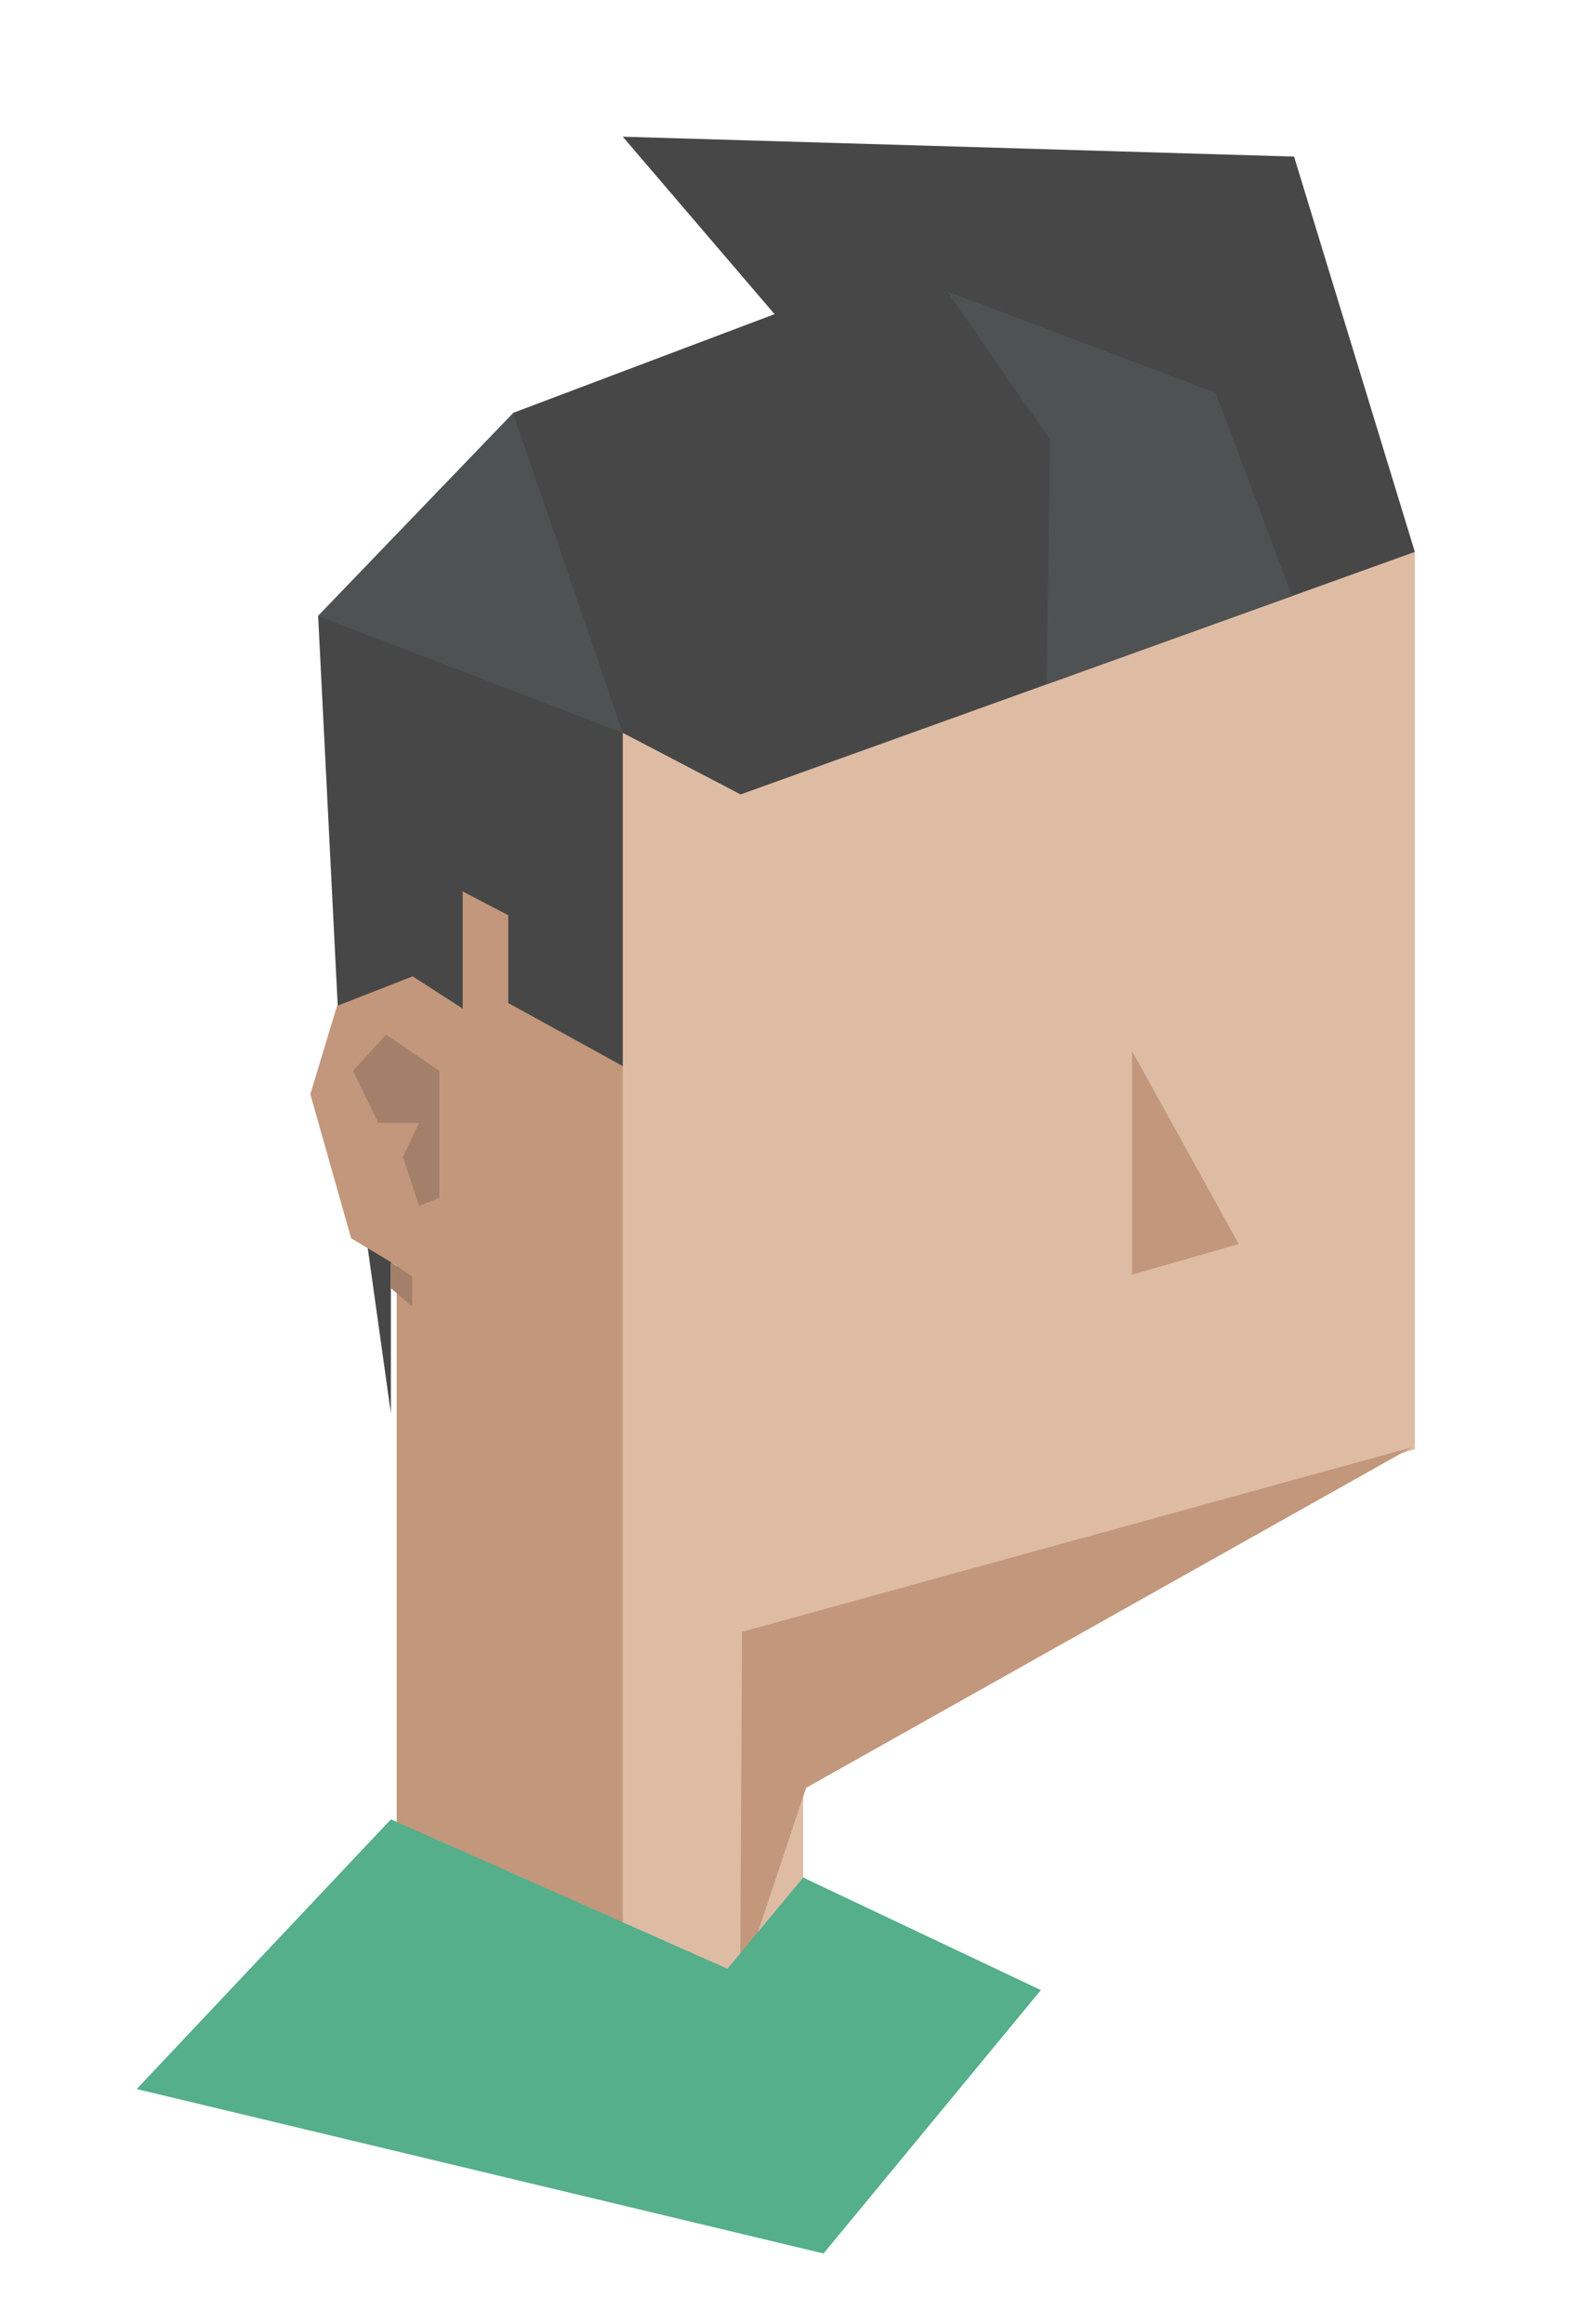 <svg width="46" height="68" viewBox="0 0 46 68" fill="none" xmlns="http://www.w3.org/2000/svg">
	<mask id="mask0" mask-type="alpha" maskUnits="userSpaceOnUse" x="0" y="0" width="60" height="60">
<circle cx="30" cy="30" r="30" fill="#DEBCA4"/>
</mask>
<g filter="url(#filter0_d)">
<path d="M17.655 13.3L39.812 10.802L41.401 12.15V38.409L23.503 43.661V54.15H17.655V13.3Z" fill="#DEBCA4"/>
<path d="M11.608 53.781H18.222V13.498L11.608 19.677V53.781Z" fill="#C2977B"/>
<path d="M33.126 33.299L36.249 32.405L33.126 26.756V33.299Z" fill="#C2977B"/>
<path d="M18.223 27.196V17.445L21.672 19.247L41.401 12.15L37.867 0.582L18.223 0L22.665 5.193L15.029 8.076L9.309 14.024L9.947 26.713L11.438 37.359V32.973L13.539 29.317V22.086L14.873 22.781V25.351L18.223 27.196Z" fill="#474747"/>
<path d="M9.309 14.024L15.015 8.091L18.222 17.445L9.309 14.024Z" fill="#4F5253"/>
<path d="M12.076 24.57L14.12 25.89V32.235L12.076 33.313L10.274 32.235L9.081 28.019L9.862 25.436L12.076 24.57Z" fill="#C2977B"/>
<path d="M12.062 34.236V33.356L11.438 32.93V33.697L12.062 34.236Z" fill="#A4806B"/>
<path d="M12.857 27.338V29.311V31.057L12.261 31.284L11.792 29.864L12.261 28.857H11.069L10.33 27.338L11.296 26.273L12.857 27.338Z" fill="#A4806B"/>
<path d="M21.714 43.751L21.657 54.108L23.588 48.316L41.316 38.352L21.714 43.751Z" fill="#C2977B"/>
<path d="M21.288 53.611L11.438 49.239L4 57.131L24.099 61.943L30.458 54.235L23.503 50.942L21.288 53.611Z" fill="#54AF8A"/>
<path d="M30.727 8.871L30.628 16.025L37.81 13.442L35.568 7.494L27.718 4.528L30.727 8.871Z" fill="#4F5253"/>
</g>
<defs>
<filter id="filter0_d" x="0" y="0" width="45.401" height="69.943" filterUnits="userSpaceOnUse" color-interpolation-filters="sRGB">
<feFlood flood-opacity="0" result="BackgroundImageFix"/>
<feColorMatrix in="SourceAlpha" type="matrix" values="0 0 0 0 0 0 0 0 0 0 0 0 0 0 0 0 0 0 127 0"/>
<feOffset dy="4"/>
<feGaussianBlur stdDeviation="2"/>
<feColorMatrix type="matrix" values="0 0 0 0 0 0 0 0 0 0 0 0 0 0 0 0 0 0 0.25 0"/>
<feBlend mode="normal" in2="BackgroundImageFix" result="effect1_dropShadow"/>
<feBlend mode="normal" in="SourceGraphic" in2="effect1_dropShadow" result="shape"/>
</filter>
</defs>
</svg>
